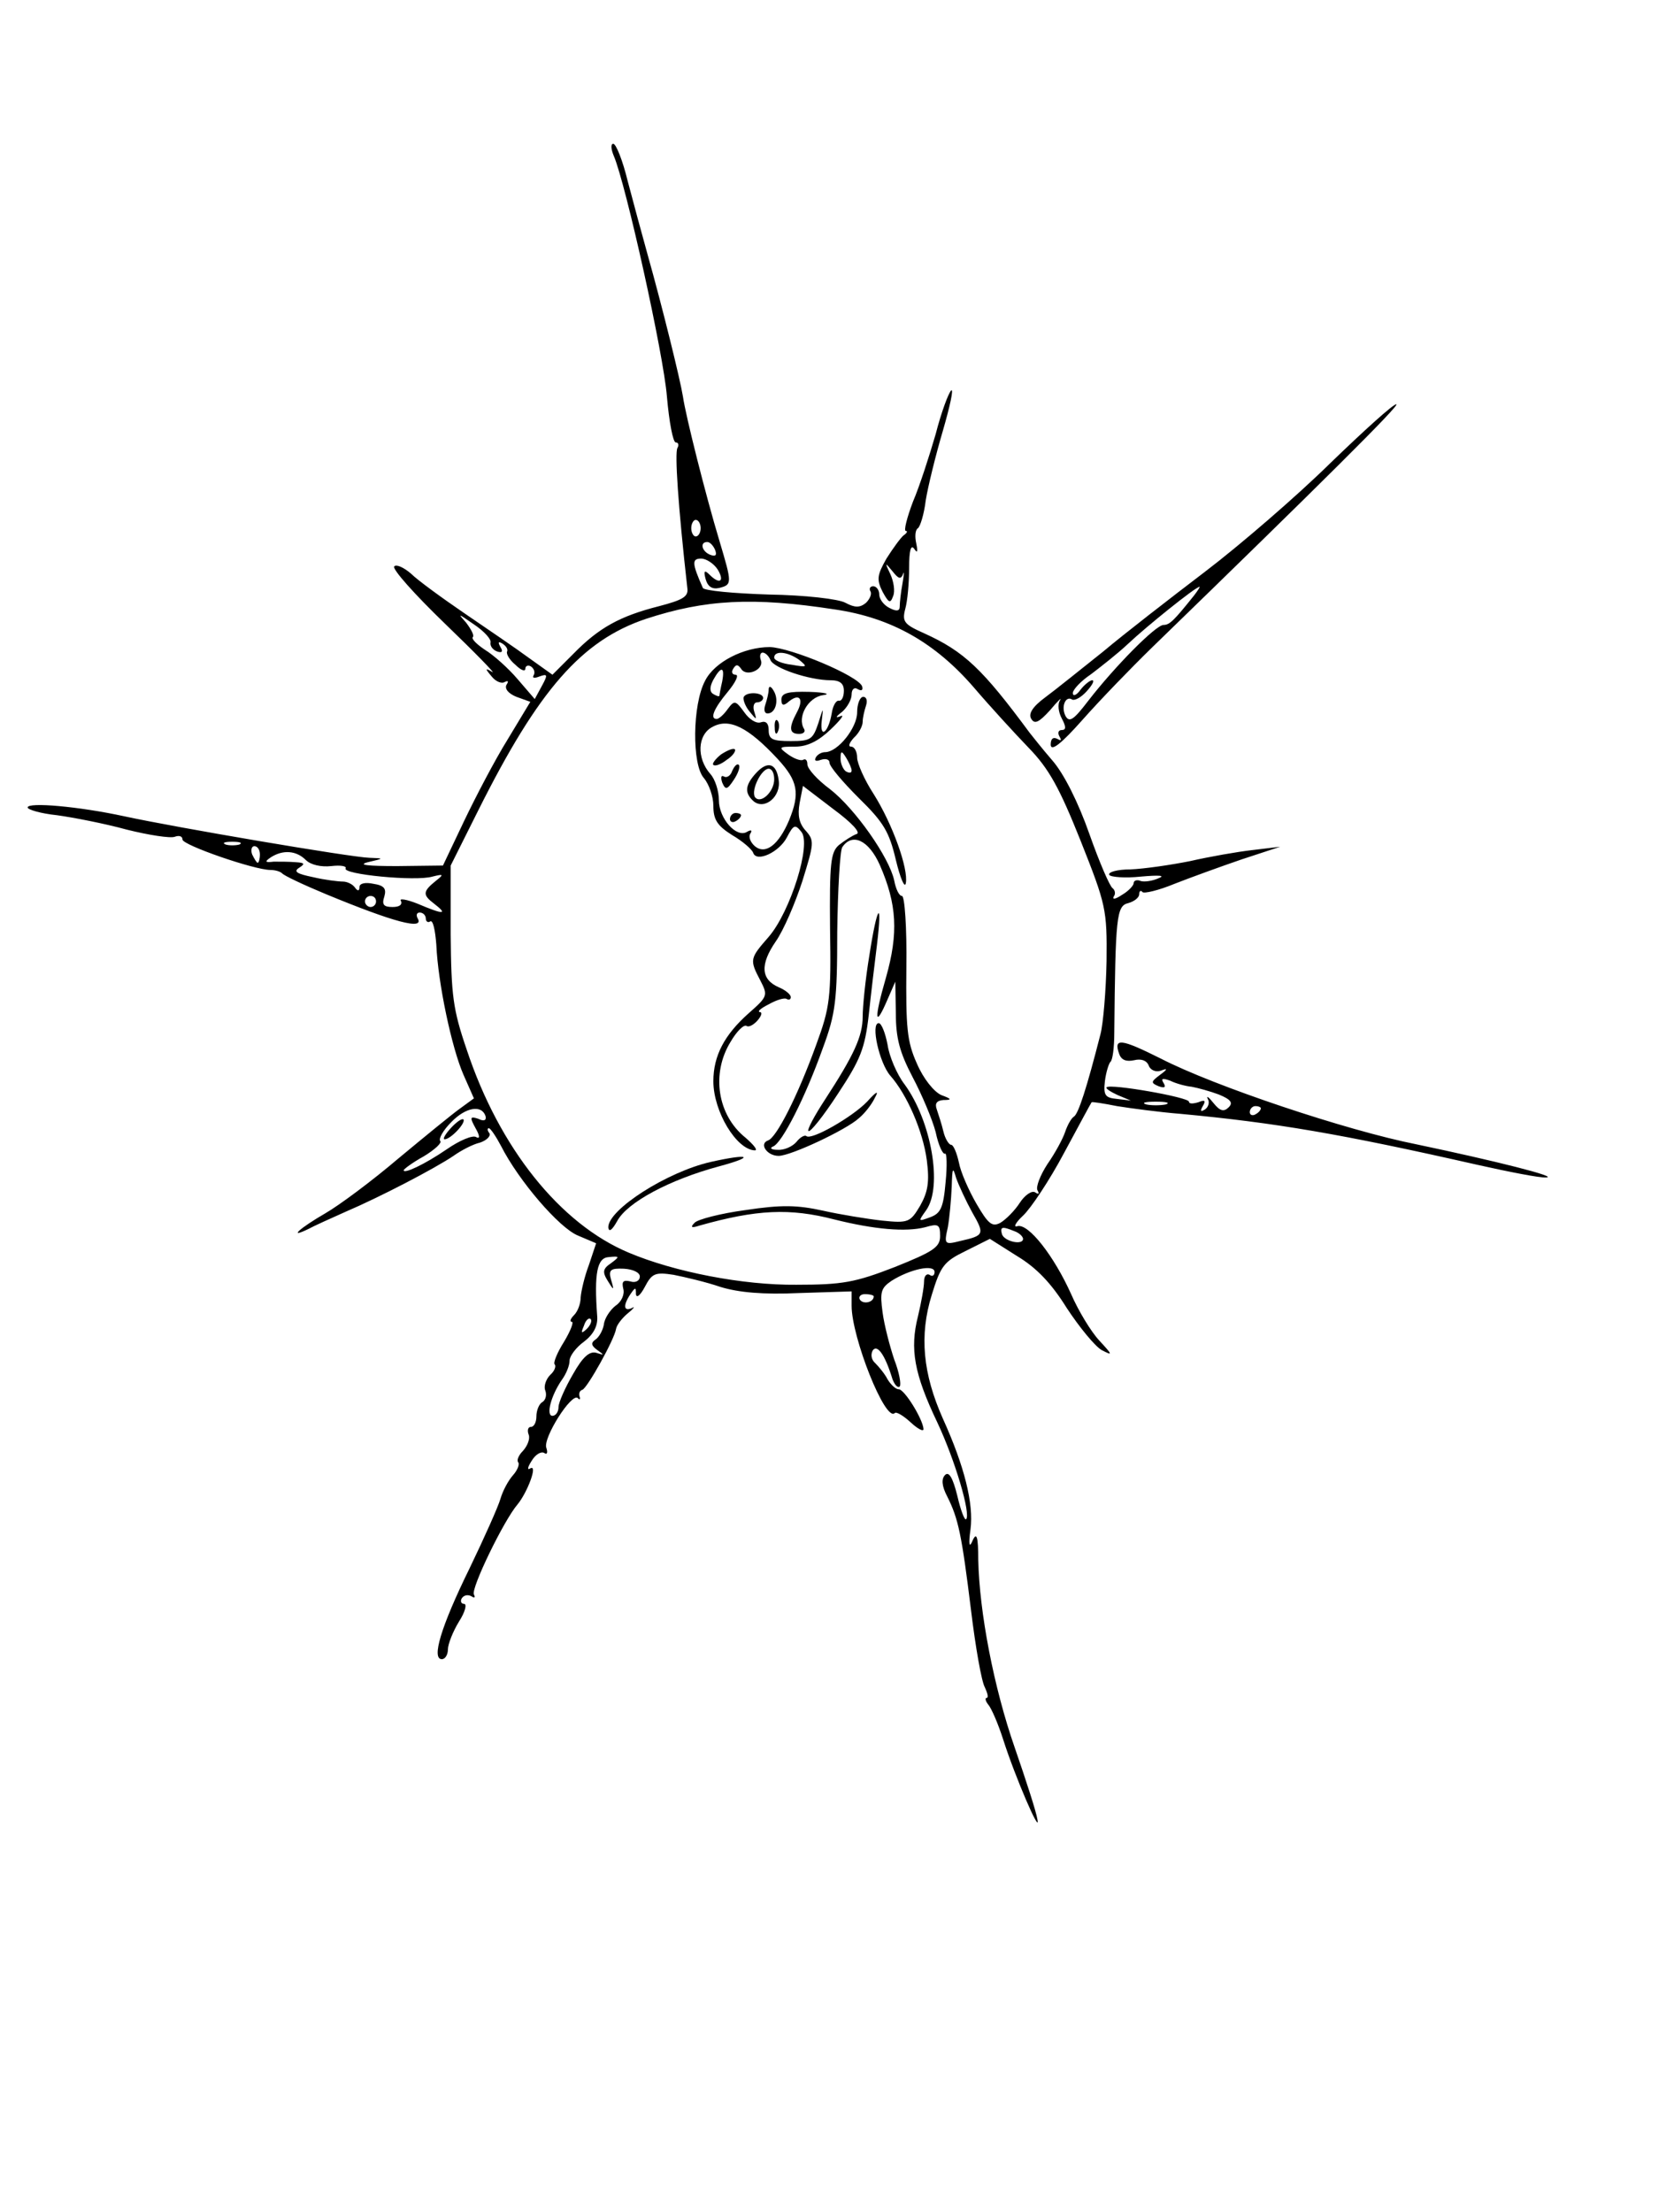 <svg xmlns="http://www.w3.org/2000/svg" version="1.0" width="300pt" height="400pt" viewBox="0 0 300 400" preserveAspectRatio="xMidYMid meet">
        <g transform="translate(0,400) scale(0.1,-0.1)" fill="#000000" stroke="none">
        <path d="M1110 3718 c22 -52 90 -359 96 -435 4 -46 11 -83 16 -83 5 0 6 -5 3 -10 -5 -9 1 -103 18 -254 2 -15 -9 -21 -51 -32 -71 -18 -109 -39 -155 -86 l-38 -38 -42 30 c-23 17 -76 53 -117 81 -41 28 -85 60 -97 72 -13 11 -26 17 -30 13 -5 -4 37 -51 92 -104 55 -53 93 -92 85 -87 -13 8 -13 6 -1 -8 7 -9 18 -14 24 -10 6 3 7 1 3 -5 -4 -7 3 -16 18 -22 l25 -9 -41 -68 c-23 -37 -58 -104 -79 -148 l-38 -80 -83 -1 c-53 0 -72 2 -53 7 30 7 30 7 3 8 -34 1 -351 55 -443 75 -83 18 -175 26 -175 16 0 -4 24 -11 53 -14 29 -4 86 -15 126 -26 40 -10 79 -16 87 -13 8 3 14 1 14 -5 0 -10 130 -55 159 -55 9 0 18 -3 21 -6 3 -4 39 -21 80 -38 121 -50 179 -66 165 -43 -3 6 -1 10 4 10 6 0 11 -5 11 -11 0 -5 4 -8 8 -5 5 3 9 -16 11 -42 3 -70 28 -187 49 -235 l19 -43 -26 -19 c-14 -10 -64 -51 -111 -90 -47 -40 -106 -84 -132 -99 -45 -26 -69 -47 -30 -28 9 5 40 19 67 31 61 26 161 78 195 101 14 10 35 21 48 24 12 4 20 12 17 17 -4 5 -4 9 -1 9 3 0 13 -15 22 -32 32 -63 105 -148 139 -162 l33 -14 -13 -39 c-8 -21 -14 -47 -15 -59 0 -11 -5 -25 -12 -32 -7 -7 -8 -12 -4 -12 4 0 -2 -16 -14 -36 -12 -19 -20 -38 -17 -41 3 -3 0 -12 -8 -19 -8 -8 -12 -21 -9 -28 3 -8 1 -17 -5 -21 -6 -3 -11 -15 -11 -26 0 -10 -4 -19 -10 -19 -5 0 -7 -6 -4 -14 3 -7 -2 -20 -10 -29 -8 -8 -12 -17 -9 -21 3 -3 -1 -14 -9 -23 -9 -10 -19 -29 -23 -43 -4 -14 -29 -70 -56 -126 -52 -106 -69 -164 -50 -164 6 0 11 8 11 18 0 9 9 32 20 50 11 17 15 32 9 32 -5 0 -7 5 -4 10 4 6 11 7 17 4 6 -4 8 -3 5 3 -6 10 54 134 79 163 18 22 37 73 23 65 -6 -4 -5 2 2 13 7 12 17 18 23 15 5 -4 7 0 4 9 -7 17 46 101 57 90 3 -4 5 -2 3 3 -2 6 1 11 5 12 9 3 58 91 61 110 1 7 11 20 22 29 10 8 13 13 7 9 -15 -7 -17 4 -3 25 9 13 10 13 10 0 1 -8 8 -2 16 13 13 25 19 27 52 22 20 -4 59 -13 85 -22 33 -10 77 -14 142 -11 l95 3 0 -26 c0 -57 61 -211 78 -194 3 3 16 -5 29 -17 13 -12 23 -17 23 -12 -1 18 -35 73 -45 72 -5 0 -14 8 -20 18 -5 10 -16 23 -22 29 -7 6 -9 15 -5 23 8 12 22 -6 36 -52 4 -10 9 -16 13 -13 3 4 -1 26 -10 49 -8 24 -18 62 -21 85 -5 37 -3 44 16 57 33 21 78 31 78 16 0 -6 -4 -9 -9 -5 -6 3 -10 -3 -10 -12 0 -10 -5 -38 -11 -63 -15 -59 -7 -104 35 -192 32 -68 61 -166 52 -175 -3 -2 -10 17 -16 43 -8 32 -15 44 -22 37 -7 -7 -6 -20 4 -39 20 -40 26 -68 43 -206 8 -66 19 -129 25 -139 5 -11 7 -19 3 -19 -3 0 -2 -6 3 -12 6 -7 18 -35 27 -63 22 -69 68 -175 62 -145 -2 14 -21 72 -41 130 -38 109 -64 245 -66 340 0 42 -3 50 -10 35 -6 -15 -8 -9 -4 20 6 46 -11 114 -50 200 -36 81 -43 150 -20 224 16 52 22 60 61 79 l44 22 49 -31 c35 -21 62 -49 90 -94 23 -35 51 -69 63 -76 21 -11 20 -9 -4 17 -15 16 -38 54 -51 84 -31 69 -77 128 -97 123 -8 -3 -4 6 10 19 14 13 48 64 74 113 27 50 49 91 50 92 1 1 21 -2 46 -7 25 -4 77 -11 115 -14 171 -16 289 -36 536 -92 58 -13 114 -24 125 -23 23 1 -92 30 -235 60 -126 25 -365 105 -462 155 -72 36 -86 38 -75 8 4 -11 13 -14 27 -11 12 3 22 0 26 -9 3 -9 13 -13 22 -10 13 5 13 3 -2 -8 -16 -12 -16 -14 -2 -20 11 -4 14 -2 9 6 -5 8 -2 9 12 4 10 -5 28 -10 39 -11 11 -2 33 -8 49 -14 22 -9 26 -15 18 -23 -9 -9 -16 -7 -28 8 -8 10 -13 14 -10 7 4 -6 1 -15 -5 -19 -8 -5 -9 -3 -4 6 6 10 4 12 -8 7 -10 -3 -17 -3 -17 1 0 8 -142 33 -149 26 -2 -2 7 -8 20 -14 l24 -10 -25 3 c-21 2 -25 6 -22 32 2 16 7 32 10 35 4 3 7 26 7 53 2 209 4 229 25 234 11 3 20 10 20 16 0 6 3 8 6 4 3 -3 29 3 58 15 28 11 83 31 121 44 l70 23 -50 -6 c-27 -3 -78 -12 -113 -20 -35 -7 -83 -14 -108 -15 -24 0 -41 -5 -38 -10 3 -4 29 -6 57 -3 34 3 45 2 32 -3 -11 -5 -26 -7 -32 -5 -7 3 -13 1 -13 -4 0 -4 -9 -14 -21 -21 -12 -8 -18 -9 -15 -3 4 5 2 12 -2 15 -5 3 -24 47 -42 98 -20 57 -46 109 -67 133 -19 22 -37 45 -41 50 -85 115 -118 147 -191 180 -36 16 -40 21 -34 44 4 14 7 47 7 74 0 31 3 43 9 35 6 -9 7 -6 4 9 -3 13 -2 25 3 28 4 3 11 25 14 50 4 25 18 82 31 126 13 45 20 77 15 73 -5 -5 -18 -40 -28 -79 -11 -38 -29 -94 -41 -122 -11 -29 -17 -53 -13 -53 4 0 2 -4 -4 -8 -5 -4 -19 -23 -31 -42 -17 -30 -18 -38 -7 -60 11 -20 14 -22 19 -8 4 9 1 27 -5 40 -10 21 -10 22 4 5 11 -14 15 -15 19 -5 2 7 2 0 -1 -17 -3 -16 -5 -35 -5 -42 0 -8 -6 -9 -19 -2 -10 5 -18 16 -18 24 0 8 -5 15 -11 15 -5 0 -8 -4 -5 -9 3 -5 -1 -14 -8 -21 -11 -9 -20 -9 -37 0 -12 7 -74 14 -138 15 -64 2 -118 7 -120 12 -20 45 -20 53 -3 53 9 0 23 -9 30 -20 13 -22 3 -27 -15 -9 -9 9 -11 7 -7 -8 4 -14 12 -19 25 -16 23 6 23 8 0 85 -25 83 -61 226 -66 261 -5 31 -37 161 -64 257 -10 36 -26 95 -36 133 -9 37 -21 67 -26 67 -5 0 -4 -10 1 -22z m157 -673 c0 -8 -4 -15 -9 -15 -4 0 -8 7 -8 15 0 8 4 15 8 15 5 0 9 -7 9 -15z m26 -39 c4 -10 1 -13 -9 -9 -15 6 -19 23 -5 23 5 0 11 -7 14 -14z m217 -108 c102 -15 181 -60 251 -141 29 -34 74 -83 99 -109 37 -38 56 -73 94 -168 46 -116 48 -124 47 -218 -1 -53 -6 -113 -11 -132 -25 -98 -40 -144 -48 -149 -5 -3 -12 -16 -16 -28 -4 -12 -18 -38 -32 -58 -13 -20 -21 -41 -18 -47 4 -7 2 -8 -4 -4 -6 4 -19 -5 -28 -19 -9 -14 -25 -30 -35 -36 -15 -8 -22 -2 -43 34 -14 24 -29 58 -32 75 -4 18 -10 32 -14 32 -4 0 -11 11 -14 24 -3 13 -9 31 -12 40 -4 11 0 16 12 17 16 0 15 2 -4 9 -13 6 -32 29 -44 57 -18 40 -20 65 -19 175 1 70 -3 128 -8 128 -5 0 -11 12 -14 28 -9 42 -71 130 -116 165 -23 17 -41 37 -41 45 0 7 -3 11 -8 8 -4 -2 -16 2 -27 10 -18 13 -17 14 13 14 22 0 42 10 64 31 18 17 26 28 18 24 -10 -4 -9 -1 3 8 9 8 17 22 17 31 0 10 5 14 11 10 7 -4 10 -2 8 5 -7 19 -129 70 -167 71 -47 0 -100 -27 -117 -61 -23 -43 -24 -152 -2 -176 9 -11 17 -33 17 -50 0 -25 7 -36 34 -53 19 -11 36 -26 38 -32 6 -18 47 1 61 28 12 23 15 24 26 10 19 -22 -20 -145 -59 -190 -34 -39 -35 -41 -15 -79 14 -27 13 -29 -21 -59 -44 -39 -64 -77 -64 -123 0 -55 42 -124 75 -125 6 0 -2 10 -17 23 -51 41 -62 116 -27 173 11 19 24 32 29 29 4 -3 13 2 20 10 7 8 9 15 4 15 -5 1 2 7 16 14 14 8 28 12 32 10 5 -3 8 -1 8 3 0 5 -10 13 -22 18 -32 14 -34 41 -5 83 14 20 35 69 48 109 21 68 22 73 6 91 -12 13 -15 28 -11 50 l6 31 55 -42 c34 -25 50 -43 42 -45 -8 -3 -22 -12 -32 -20 -15 -13 -17 -33 -16 -151 2 -125 0 -142 -25 -210 -34 -94 -72 -168 -87 -173 -17 -6 -2 -28 19 -28 22 0 122 47 145 68 11 9 24 26 29 37 8 14 3 12 -14 -7 -27 -28 -102 -71 -110 -62 -3 2 -11 -2 -18 -11 -7 -8 -22 -15 -34 -14 -11 0 -15 3 -8 6 16 6 58 88 90 178 23 62 26 86 26 210 1 77 5 146 9 153 18 27 48 13 68 -32 31 -71 34 -123 11 -204 -22 -76 -20 -93 3 -39 l14 32 1 -58 c0 -44 7 -70 30 -114 17 -32 36 -77 42 -100 5 -24 13 -41 17 -39 3 2 4 -21 1 -51 -4 -47 -9 -57 -28 -64 -22 -8 -22 -8 -7 13 30 43 9 161 -39 227 -14 18 -28 51 -31 72 -4 21 -11 39 -16 39 -15 0 1 -72 21 -95 30 -34 59 -100 66 -153 5 -39 2 -57 -12 -82 -18 -30 -21 -32 -69 -27 -27 3 -76 11 -107 18 -46 10 -74 11 -140 1 -45 -6 -87 -17 -92 -23 -8 -8 -6 -10 9 -5 103 29 163 32 244 11 72 -18 129 -23 164 -14 24 7 27 5 27 -16 0 -20 -12 -28 -82 -56 -72 -28 -95 -32 -178 -32 -96 -1 -220 23 -303 58 -124 52 -234 189 -293 367 -25 73 -28 98 -29 208 l0 125 50 100 c109 218 187 307 303 346 107 35 193 40 342 17z m-623 -60 c-1 -6 4 -13 12 -16 9 -3 11 0 6 8 -5 9 -4 11 4 6 6 -4 10 -10 8 -14 -2 -4 4 -15 15 -24 10 -10 18 -13 18 -7 0 5 5 7 10 4 6 -4 8 -11 5 -16 -3 -5 1 -6 11 -2 14 5 15 3 4 -17 l-13 -24 -31 36 c-17 20 -44 44 -59 53 -15 10 -25 20 -22 23 3 3 -3 14 -12 26 -16 18 -15 17 14 -3 18 -12 32 -27 30 -33z m506 -31 c5 -15 71 -37 109 -37 17 0 24 -6 24 -19 0 -11 -4 -19 -9 -18 -5 1 -11 -9 -13 -23 -6 -35 -22 -47 -18 -13 3 25 3 25 -6 -4 -10 -30 -14 -33 -50 -33 -33 0 -40 3 -40 20 0 12 -5 17 -14 14 -8 -3 -21 5 -30 18 -16 22 -18 22 -30 6 -7 -10 -16 -18 -20 -18 -13 0 -5 19 20 49 14 17 21 31 14 31 -6 0 -8 5 -4 11 5 8 8 8 14 0 9 -16 42 -2 36 15 -3 8 -1 14 3 14 5 0 11 -6 14 -13z m52 0 c16 -13 15 -14 -13 -9 -18 2 -32 8 -32 13 0 13 24 11 45 -4z m-139 -39 c-3 -13 -5 -24 -5 -26 -1 -2 -6 0 -11 3 -7 4 -7 13 0 26 14 25 21 24 16 -3z m100 -140 c37 -40 41 -62 21 -111 -19 -45 -43 -63 -62 -47 -8 7 -12 17 -8 23 4 6 1 7 -6 3 -19 -12 -51 24 -51 57 0 17 -7 38 -15 47 -26 29 -24 72 4 86 30 16 64 -1 117 -58z m-973 -155 c-7 -2 -19 -2 -25 0 -7 3 -2 5 12 5 14 0 19 -2 13 -5z m37 -18 c0 -8 -2 -15 -4 -15 -2 0 -6 7 -10 15 -3 8 -1 15 4 15 6 0 10 -7 10 -15z m83 -10 c9 -9 28 -13 46 -11 17 2 28 0 26 -4 -7 -11 127 -24 157 -15 20 5 21 4 7 -7 -25 -20 -25 -26 -4 -42 26 -20 17 -20 -30 0 -20 8 -34 10 -30 5 3 -7 -3 -11 -15 -11 -16 0 -20 4 -15 19 4 14 0 20 -20 23 -14 3 -25 1 -25 -6 0 -7 -3 -8 -8 -1 -4 6 -14 11 -22 11 -8 0 -33 3 -54 8 -29 6 -36 10 -25 17 11 7 10 9 -6 10 -11 1 -29 1 -40 1 -16 -2 -17 0 -5 8 22 14 46 12 63 -5z m127 -75 c0 -5 -4 -10 -10 -10 -5 0 -10 5 -10 10 0 6 5 10 10 10 6 0 10 -4 10 -10z m1428 -367 c-10 -2 -26 -2 -35 0 -10 3 -2 5 17 5 19 0 27 -2 18 -5z m-1230 -21 c2 -8 -3 -10 -13 -5 -15 5 -16 3 -5 -17 8 -14 8 -20 1 -16 -6 4 -30 -6 -53 -22 -41 -28 -78 -45 -78 -38 0 2 16 14 36 25 20 12 34 25 30 28 -3 4 5 19 20 34 26 27 55 32 62 11z m1402 14 c0 -3 -4 -8 -10 -11 -5 -3 -10 -1 -10 4 0 6 5 11 10 11 6 0 10 -2 10 -4z m-522 -188 c23 -40 22 -42 -22 -52 -28 -7 -29 -6 -22 25 3 17 6 50 7 73 1 35 2 37 8 16 5 -14 18 -42 29 -62z m76 -34 c9 -3 16 -10 16 -14 0 -12 -33 -5 -38 8 -4 14 0 15 22 6z m-729 -58 c-15 -10 -16 -16 -6 -32 11 -18 12 -18 6 2 -5 18 -1 21 23 20 17 -1 29 -7 29 -14 0 -8 -8 -12 -17 -9 -13 3 -16 0 -13 -13 3 -10 -3 -24 -14 -31 -10 -8 -20 -23 -21 -34 -2 -11 -9 -23 -15 -27 -9 -6 -8 -11 3 -19 13 -9 13 -10 -2 -5 -12 3 -24 -7 -42 -39 -14 -24 -26 -51 -26 -59 0 -9 -5 -16 -11 -16 -12 0 -3 36 17 65 8 11 14 26 14 35 0 8 12 24 26 34 17 13 25 28 24 45 -6 80 0 107 21 108 20 2 20 1 4 -11z m475 -60 c0 -11 -19 -15 -25 -6 -3 5 1 10 9 10 9 0 16 -2 16 -4z m-519 -59 c-10 -9 -11 -8 -5 6 3 10 9 15 12 12 3 -3 0 -11 -7 -18z"/>
        <path d="M1550 2712 c0 -28 -35 -72 -58 -72 -6 0 -14 -4 -17 -10 -3 -6 1 -7 9 -4 9 3 16 1 16 -5 0 -7 24 -35 53 -64 45 -44 55 -61 67 -112 8 -33 16 -52 18 -42 5 26 -24 107 -58 161 -17 26 -30 56 -30 66 0 11 -5 20 -11 20 -6 0 -3 7 5 16 9 8 16 21 16 29 0 7 3 20 6 29 3 9 1 16 -5 16 -6 0 -11 -13 -11 -28z m-10 -105 c0 -5 -4 -5 -10 -2 -5 3 -10 14 -10 23 0 15 2 15 10 2 5 -8 10 -19 10 -23z"/>
        <path d="M1572 2272 c-7 -42 -12 -92 -12 -110 0 -36 -16 -70 -68 -150 -19 -29 -33 -55 -30 -57 3 -3 27 27 53 67 41 62 49 82 56 143 4 38 11 96 15 128 10 84 0 70 -14 -21z"/>
        <path d="M1285 1899 c-79 -18 -185 -86 -185 -118 1 -10 7 -5 16 11 18 34 95 75 184 99 67 18 56 24 -15 8z"/>
        <path d="M1390 2753 c0 -6 -3 -18 -6 -27 -3 -9 -2 -16 4 -16 15 0 21 25 11 41 -5 9 -9 9 -9 2z"/>
        <path d="M1345 2740 c-2 -4 2 -16 10 -26 13 -16 14 -17 9 -1 -3 9 -1 17 5 17 6 0 11 4 11 8 0 10 -29 12 -35 2z"/>
        <path d="M1413 2735 c0 -11 4 -12 14 -3 19 15 27 4 14 -20 -15 -28 -14 -39 4 -39 8 0 12 4 9 9 -13 21 7 57 34 61 15 2 5 5 -24 6 -39 1 -51 -2 -51 -14z"/>
        <path d="M1401 2684 c0 -11 3 -14 6 -6 3 7 2 16 -1 19 -3 4 -6 -2 -5 -13z"/>
        <path d="M1304 2636 c-10 -8 -17 -17 -14 -19 3 -3 14 1 24 9 11 7 17 16 15 19 -3 3 -14 -2 -25 -9z"/>
        <path d="M1324 2606 c-3 -9 -10 -13 -15 -10 -5 3 -6 -2 -3 -11 6 -14 9 -13 21 5 8 12 12 24 9 27 -3 3 -8 -2 -12 -11z"/>
        <path d="M1367 2602 c-20 -22 -21 -36 -4 -51 20 -16 50 9 45 39 -4 30 -20 35 -41 12z m33 -11 c0 -23 -25 -46 -35 -32 -7 13 12 51 25 51 6 0 10 -8 10 -19z"/>
        <path d="M1320 2519 c0 -5 5 -7 10 -4 6 3 10 8 10 11 0 2 -4 4 -10 4 -5 0 -10 -5 -10 -11z"/>
        <path d="M815 1960 c-10 -11 -15 -20 -11 -20 11 0 39 30 34 36 -3 2 -13 -5 -23 -16z"/>
        <path d="M2405 3162 c-60 -59 -162 -147 -225 -195 -63 -48 -147 -113 -185 -145 -39 -31 -86 -69 -105 -83 -23 -17 -31 -30 -25 -39 6 -10 14 -6 34 16 14 17 22 24 18 18 -5 -7 -3 -22 3 -33 8 -15 8 -21 0 -21 -6 0 -8 -5 -4 -12 4 -7 3 -8 -4 -4 -8 4 -12 0 -12 -11 1 -12 19 2 58 46 31 35 87 93 125 130 305 296 450 440 442 440 -5 1 -59 -48 -120 -107z m-246 -239 c-36 -45 -44 -53 -55 -53 -14 0 -88 -75 -136 -137 -26 -34 -34 -40 -41 -28 -9 17 0 38 12 30 5 -2 16 4 26 15 10 11 15 20 10 20 -4 0 -14 -8 -21 -17 -7 -10 -14 -13 -14 -6 0 6 15 22 33 34 17 13 48 37 67 55 34 32 121 102 129 103 2 1 -3 -7 -10 -16z"/>
        </g>
</svg>
